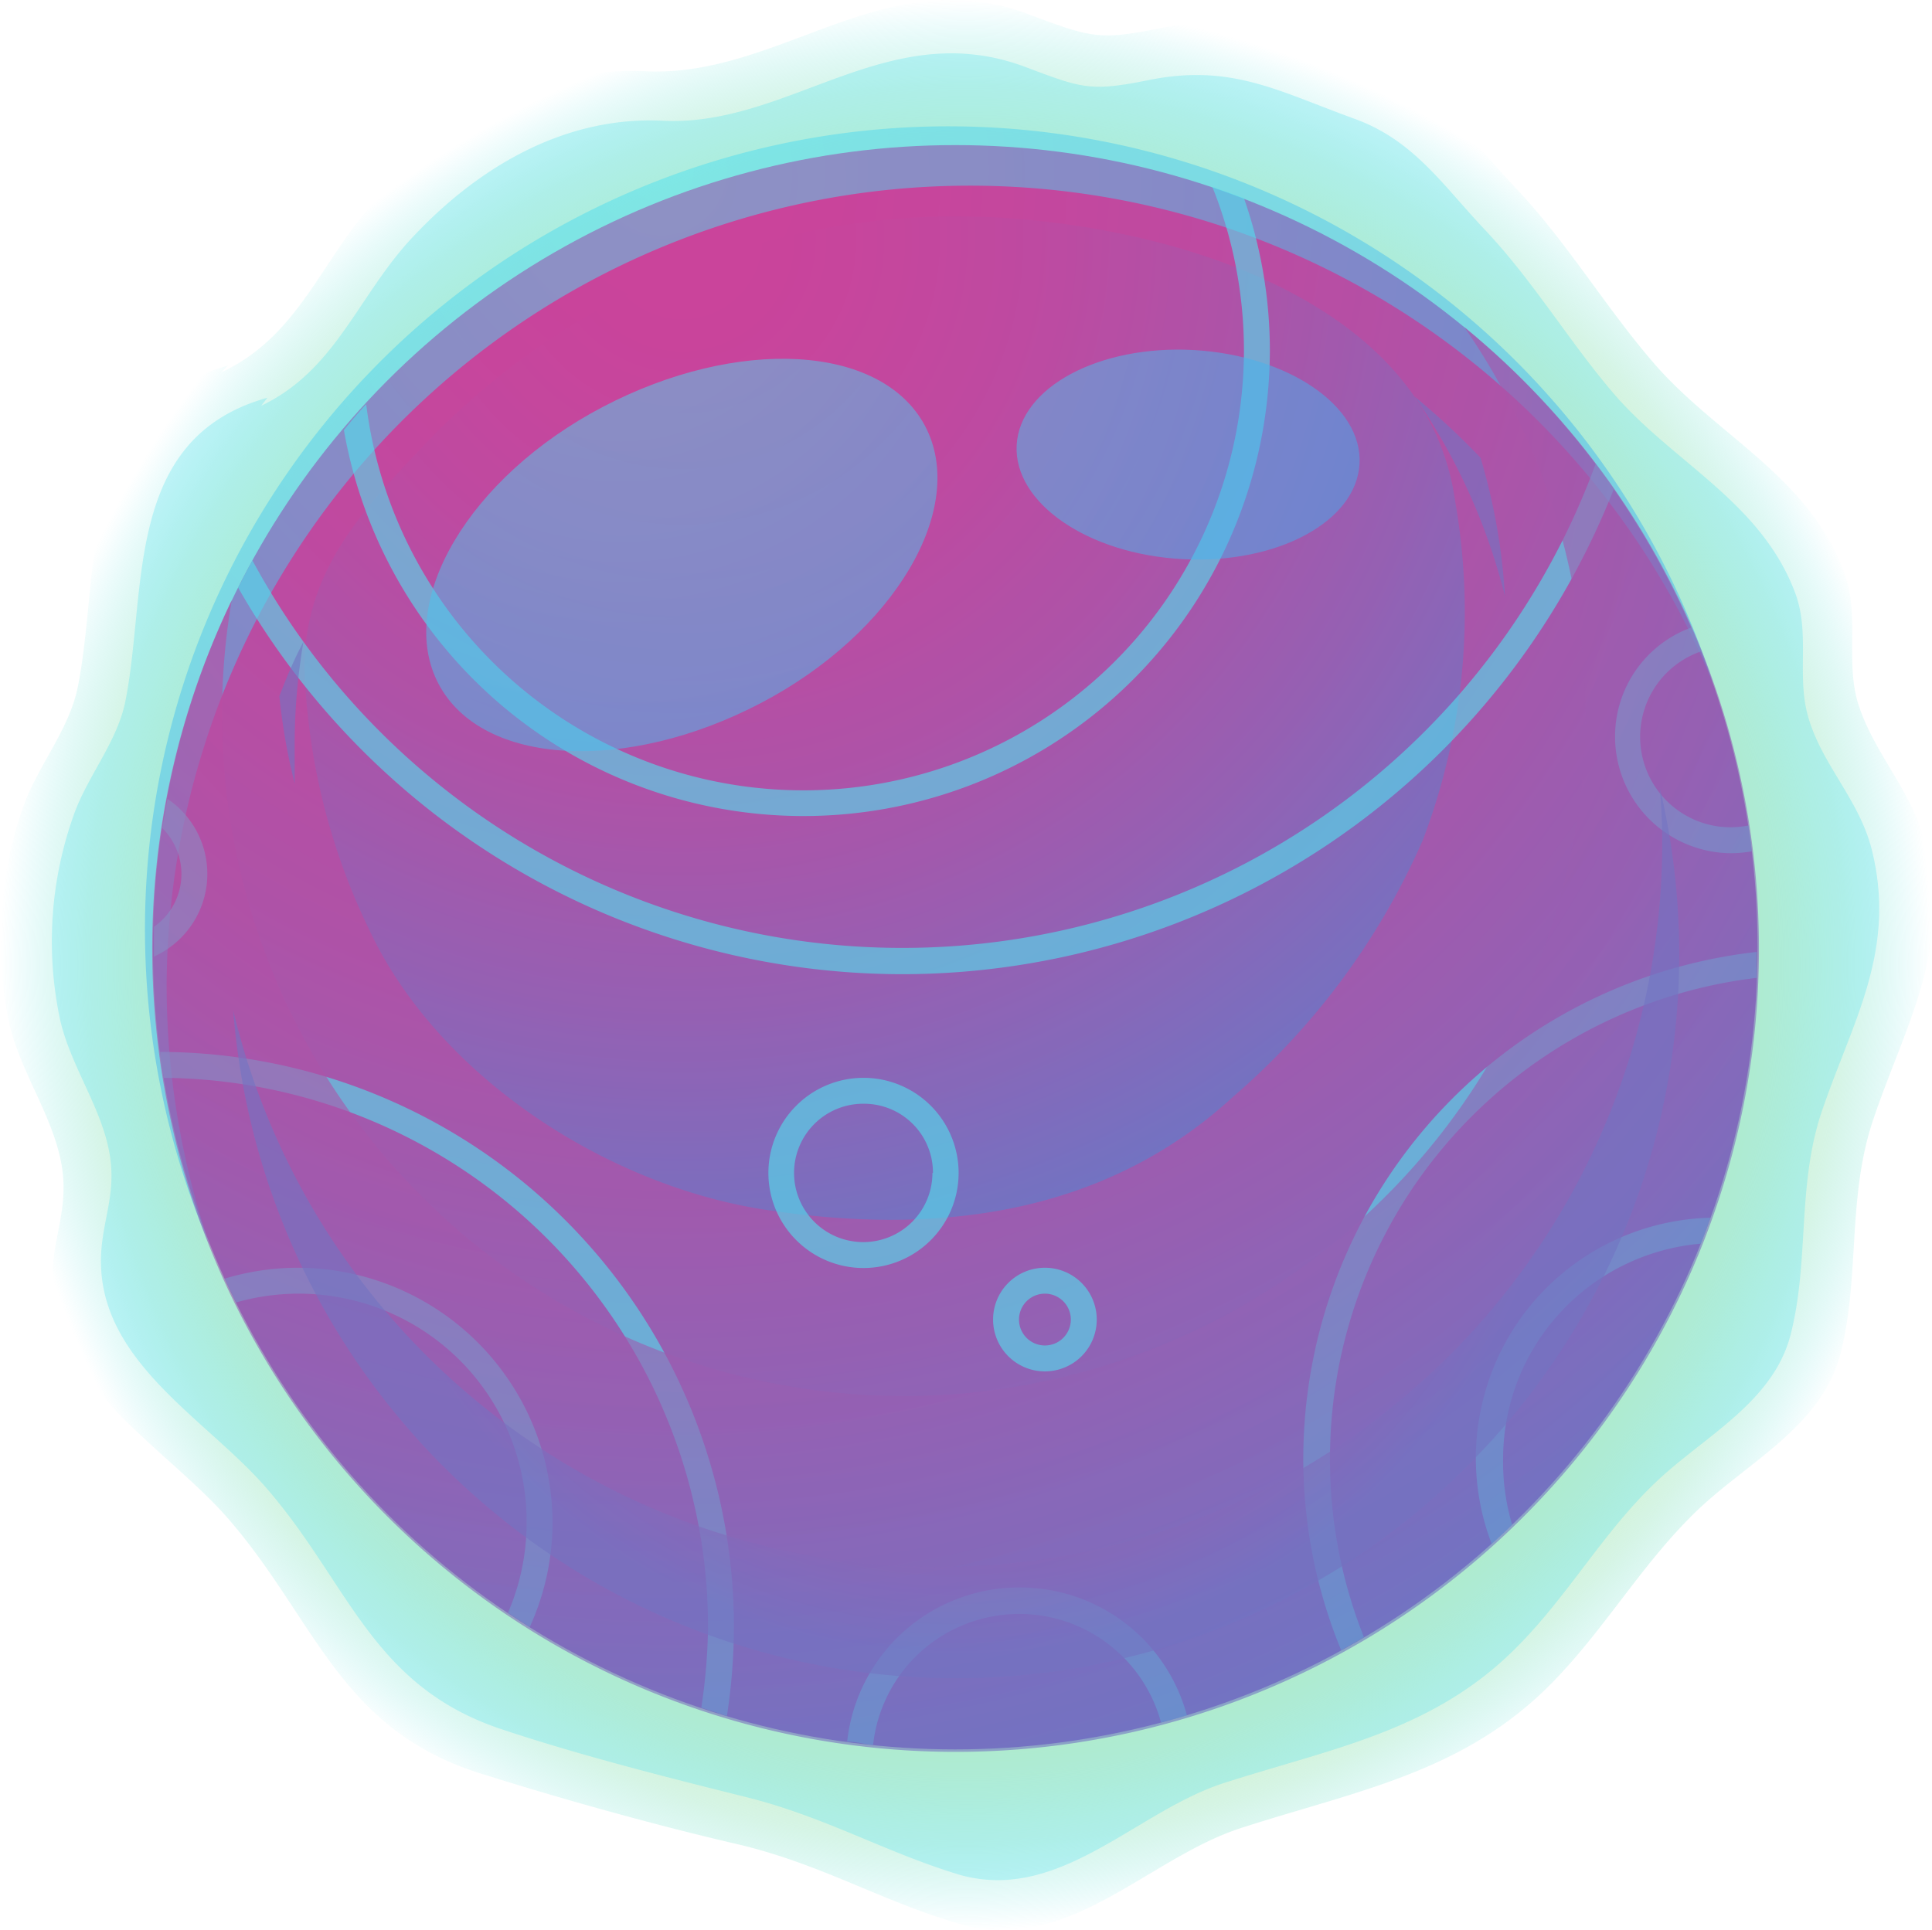 <svg xmlns="http://www.w3.org/2000/svg" xmlns:xlink="http://www.w3.org/1999/xlink" viewBox="0 0 74.55 74.5"><defs><style>.cls-1{isolation:isolate;}.cls-2{fill:url(#radial-gradient);}.cls-3{fill:url(#radial-gradient-2);}.cls-10,.cls-11,.cls-4,.cls-5,.cls-6{mix-blend-mode:screen;}.cls-10,.cls-4{opacity:0.5;}.cls-4{fill:url(#radial-gradient-3);}.cls-5{fill:url(#radial-gradient-4);}.cls-6,.cls-8,.cls-9{opacity:0.6;}.cls-11,.cls-7{fill:#52e1ee;}.cls-8,.cls-9{mix-blend-mode:multiply;}.cls-8{fill:url(#radial-gradient-5);}.cls-9{fill:url(#radial-gradient-6);}.cls-10{fill:url(#radial-gradient-7);}.cls-11{opacity:0.3;}</style><radialGradient id="radial-gradient" cx="37.28" cy="37.25" r="37.26" gradientUnits="userSpaceOnUse"><stop offset="0" stop-color="#ffe86f"/><stop offset="0.37" stop-color="#fee870" stop-opacity="0.99"/><stop offset="0.51" stop-color="#f9e873" stop-opacity="0.97"/><stop offset="0.6" stop-color="#f1e779" stop-opacity="0.92"/><stop offset="0.68" stop-color="#e6e782" stop-opacity="0.85"/><stop offset="0.75" stop-color="#d7e68d" stop-opacity="0.77"/><stop offset="0.8" stop-color="#c4e69a" stop-opacity="0.66"/><stop offset="0.86" stop-color="#aee5aa" stop-opacity="0.53"/><stop offset="0.91" stop-color="#95e4bd" stop-opacity="0.39"/><stop offset="0.95" stop-color="#77e3d3" stop-opacity="0.22"/><stop offset="0.99" stop-color="#58e1e9" stop-opacity="0.04"/><stop offset="1" stop-color="#52e1ee" stop-opacity="0"/></radialGradient><radialGradient id="radial-gradient-2" cx="26.07" cy="7.01" r="67.15" gradientUnits="userSpaceOnUse"><stop offset="0" stop-color="#f07"/><stop offset="0.14" stop-color="#fa0379"/><stop offset="0.31" stop-color="#ec0a80"/><stop offset="0.49" stop-color="#d4178a"/><stop offset="0.67" stop-color="#b32999"/><stop offset="0.87" stop-color="#8840ac"/><stop offset="0.9" stop-color="#8144af"/></radialGradient><radialGradient id="radial-gradient-3" cx="25.52" cy="6.56" r="53.06" gradientUnits="userSpaceOnUse"><stop offset="0" stop-color="#52e1ee"/><stop offset="1" stop-color="#3e8def"/></radialGradient><radialGradient id="radial-gradient-4" cx="26.32" cy="9.23" r="44.22" xlink:href="#radial-gradient-2"/><radialGradient id="radial-gradient-5" cx="26.07" cy="13.87" r="62.09" xlink:href="#radial-gradient-2"/><radialGradient id="radial-gradient-6" cx="36.91" cy="40.07" r="26.39" xlink:href="#radial-gradient-2"/><radialGradient id="radial-gradient-7" cx="75.07" cy="94.89" r="32.52" gradientTransform="translate(-86.87 -39.26) rotate(-27.99)" xlink:href="#radial-gradient-3"/></defs><g class="cls-1"><g id="Layer_2" data-name="Layer 2"><g id="OBJECTS"><path class="cls-2" d="M8.79,14.11C2.88,15.77,3.91,22,3,26.52c-.32,1.6-1.5,3-2.06,4.5a15.4,15.4,0,0,0-.59,8.45c.42,1.86,1.63,3.5,2,5.35s-.39,3-.33,4.73c.16,4.06,4.5,6.39,6.85,9.14,3.3,3.84,4.24,8,9.55,9.72,3.17,1,6.73,2,10,2.76s5.66,2.25,8.7,3.11c4.08,1.16,7.18-2.57,10.78-3.73,4.42-1.43,8.54-2.12,11.93-5.54,2.11-2.13,3.55-4.71,5.71-6.76,1.94-1.84,4.77-3.23,5.48-6,.76-3,.25-6,1.25-9,1.25-3.73,3.09-6.59,2-10.76-.51-2-2-3.45-2.59-5.4-.47-1.64.09-3.38-.52-5-1.35-3.67-4.86-5.24-7.28-8-1.91-2.19-3.36-4.68-5.39-6.83-1.73-1.83-2.9-3.64-5.26-4.51C50.06,1.52,48.13.41,44.71,1.1c-2.32.47-2.66.33-5-.54C34.14-1.56,30.12,3,24.9,2.75c-4.12-.2-7.7,2-10.36,4.92-2.15,2.35-3,5.31-6,6.7"/><circle class="cls-3" cx="36.86" cy="36.56" r="30.96"/><path class="cls-4" d="M6.43,38A31,31,0,0,1,66.11,26.4a31,31,0,1,0-58,21.71A31.08,31.08,0,0,1,6.43,38Z"/><path class="cls-5" d="M54.9,32.43a27.75,27.75,0,0,1-7.33,9.91C42.5,47,35.9,47.7,29.33,46.66c-6.06-1-12.44-5.16-15.07-10.75a25,25,0,0,1-2.51-10.13c0-3.64,2.13-6,4.54-8.52A28.35,28.35,0,0,1,36.86,8.35c7,0,18.15,2.72,19.29,11A24.74,24.74,0,0,1,54.9,32.43Z"/><g class="cls-6"><path class="cls-7" d="M62.32,28.43a4.5,4.5,0,0,0,4.5,4.5,4.9,4.9,0,0,0,.77-.07c0-.33-.07-.66-.12-1a3.49,3.49,0,0,1-1.83-6.72c-.12-.31-.25-.62-.38-.92A4.48,4.48,0,0,0,62.32,28.43Z"/><path class="cls-7" d="M39.32,61.27a6.67,6.67,0,0,0-6.63,5.95c.33,0,.66.1,1,.13a5.67,5.67,0,0,1,11.11-.87q.48-.12,1-.27A6.67,6.67,0,0,0,39.32,61.27Z"/><path class="cls-7" d="M58,56.27A8.34,8.34,0,0,1,65.64,48L66,47a9.28,9.28,0,0,0-8.44,12.59c.27-.24.53-.49.79-.74A8.48,8.48,0,0,1,58,56.27Z"/><path class="cls-7" d="M34.82,37.6A29.53,29.53,0,0,0,62.27,18.88l-.69-1A28.5,28.5,0,0,1,9.74,21.63c-.19.35-.37.7-.55,1.05A29.51,29.51,0,0,0,34.82,37.6Z"/><path class="cls-7" d="M48,13.6a17,17,0,0,1-33.87,2c-.3.32-.58.65-.86,1A18,18,0,0,0,49,13.6a17.8,17.8,0,0,0-1-5.95l-1.22-.44A17,17,0,0,1,48,13.6Z"/><path class="cls-7" d="M11.48,48.93a9.75,9.75,0,0,0-2.81.42c.14.31.29.61.44.92a8.79,8.79,0,0,1,11.21,8.5,8.77,8.77,0,0,1-.72,3.48l.84.55a9.73,9.73,0,0,0,.88-4A9.85,9.85,0,0,0,11.48,48.93Z"/><path class="cls-7" d="M28.05,66.23a23.19,23.19,0,0,0,.27-3.46A22.19,22.19,0,0,0,6.18,40.6c0,.34.09.68.14,1a21.19,21.19,0,0,1,21,21.16,21.82,21.82,0,0,1-.26,3.15Z"/><path class="cls-7" d="M38.32,50.93a2,2,0,1,0,2-2A2,2,0,0,0,38.32,50.93Zm3,0a1,1,0,1,1-1-1A1,1,0,0,1,41.32,50.93Z"/><path class="cls-7" d="M51.32,56.27A18.69,18.69,0,0,1,67.79,37.74l0-1a19.69,19.69,0,0,0-17.5,19.54,19.46,19.46,0,0,0,1.46,7.41c.3-.16.59-.33.88-.5A18.49,18.49,0,0,1,51.32,56.27Z"/><path class="cls-7" d="M29.65,45.27a3.67,3.67,0,1,0,3.67-3.67A3.67,3.67,0,0,0,29.65,45.27Zm6.33,0a2.67,2.67,0,1,1-2.66-2.67A2.66,2.66,0,0,1,36,45.27Z"/><path class="cls-7" d="M7,33.77a2.48,2.48,0,0,1-1.06,2c0,.26,0,.5,0,.76s0,.26,0,.39a3.5,3.5,0,0,0,.52-6.09c-.07.38-.14.75-.2,1.13A2.49,2.49,0,0,1,7,33.77Z"/></g><path class="cls-8" d="M56.5,12.62A26.3,26.3,0,1,1,8.94,23.17,31,31,0,1,0,56.5,12.62Z"/><path class="cls-9" d="M57.13,17.67A23.35,23.35,0,0,1,58.07,23a23.64,23.64,0,0,0-3.48-7.69A28.6,28.6,0,0,1,57.13,17.67Zm-46.35,9.2a23.5,23.5,0,0,0,.59,3.37c0-.49,0-1,0-1.47a23.51,23.51,0,0,1,.34-4C11.33,25.48,11.05,26.17,10.78,26.87Zm53.27,3.55c.06.71.09,1.42.09,2.14A27.95,27.95,0,0,1,9,39a27.94,27.94,0,1,0,55.05-8.58Z"/><path class="cls-10" d="M35.69,16.43c1.68,3.16-1.16,8-6.34,10.71s-10.74,2.43-12.42-.73,1.16-8,6.34-10.71S34,13.27,35.69,16.43Zm10.37-2.92c-3.65-.2-6.71,1.44-6.83,3.67s2.74,4.2,6.39,4.4,6.71-1.44,6.84-3.67S49.72,13.72,46.06,13.51Z"/><path class="cls-11" d="M10.32,15.35C4.72,16.92,5.7,22.82,4.83,27.1c-.31,1.51-1.42,2.83-1.95,4.26a14.51,14.51,0,0,0-.56,8c.4,1.76,1.55,3.31,1.89,5.07s-.38,2.82-.31,4.47c.15,3.84,4.25,6,6.48,8.65,3.11,3.64,4,7.55,9,9.2,3,1,6.36,1.85,9.41,2.61s5.36,2.13,8.24,3c3.85,1.09,6.79-2.44,10.19-3.54,4.19-1.35,8.09-2,11.3-5.24,2-2,3.35-4.46,5.39-6.39,1.84-1.75,4.53-3.07,5.19-5.7.72-2.84.24-5.7,1.18-8.54,1.19-3.53,2.93-6.24,1.94-10.18-.49-1.92-1.93-3.27-2.45-5.11-.45-1.56.08-3.2-.49-4.75-1.29-3.48-4.61-5-6.9-7.59-1.8-2.07-3.17-4.43-5.1-6.47-1.63-1.73-2.74-3.44-5-4.26-3-1.09-4.79-2.15-8-1.49-2.2.44-2.53.31-4.7-.51-5.31-2-9.12,2.31-14,2.07-3.9-.19-7.29,1.9-9.81,4.66-2,2.22-2.87,5-5.69,6.34"/></g></g></g></svg>
